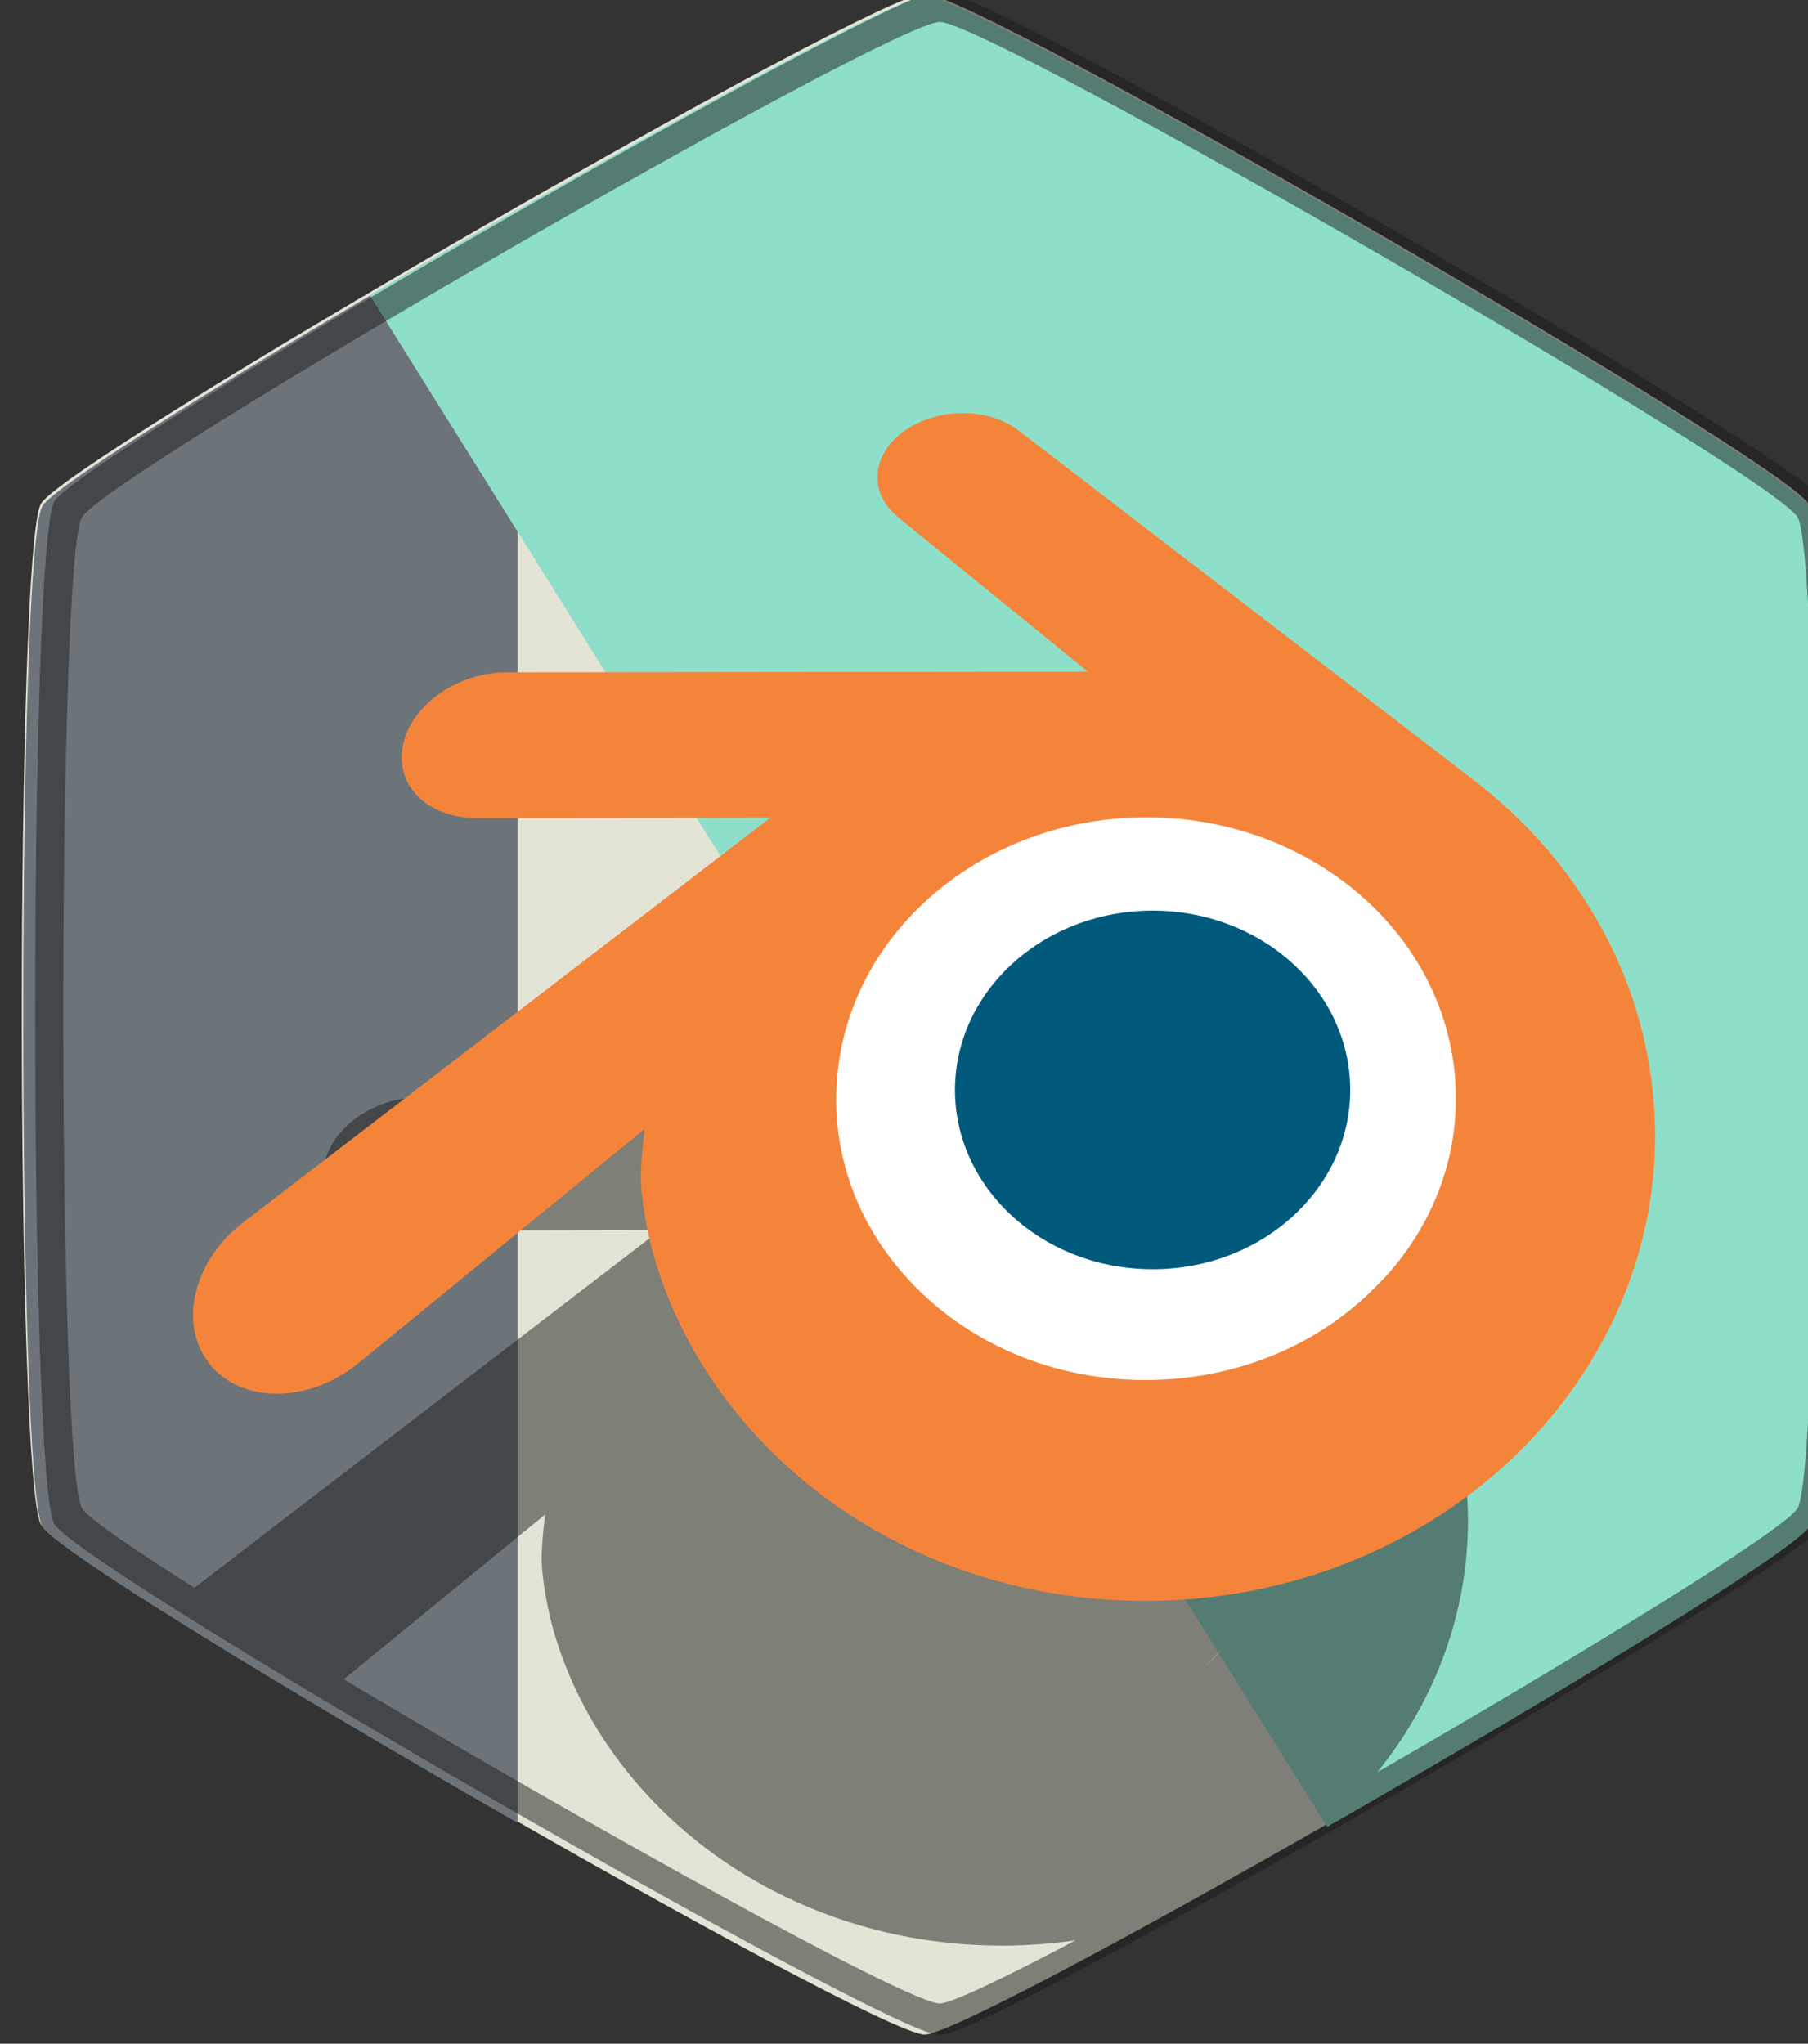 <?xml version="1.0" encoding="UTF-8" standalone="no"?>
<!-- Created with Inkscape (http://www.inkscape.org/) -->

<svg
   xmlns:dc="http://purl.org/dc/elements/1.1/"
   xmlns:cc="http://creativecommons.org/ns#"
   xmlns:rdf="http://www.w3.org/1999/02/22-rdf-syntax-ns#"
   xmlns:svg="http://www.w3.org/2000/svg"
   xmlns="http://www.w3.org/2000/svg"
   xmlns:sodipodi="http://sodipodi.sourceforge.net/DTD/sodipodi-0.dtd"
   xmlns:inkscape="http://www.inkscape.org/namespaces/inkscape"
   width="42.469"
   version="1.1"
   height="48"
   id="svg26"
   sodipodi:docname="blender.svg"
   inkscape:version="0.92.2 (unknown)">
  <rect width="100%" height="100%" fill="#333333" stroke="none"/>
  <sodipodi:namedview
     pagecolor="#ffffff"
     bordercolor="#666666"
     borderopacity="1"
     objecttolerance="10"
     gridtolerance="10"
     guidetolerance="10"
     inkscape:pageopacity="0"
     inkscape:pageshadow="2"
     inkscape:window-width="1872"
     inkscape:window-height="1050"
     id="namedview28"
     showgrid="false"
     fit-margin-top="0"
     fit-margin-left="0"
     fit-margin-right="0"
     fit-margin-bottom="0"
     inkscape:zoom="6.9532167"
     inkscape:cx="29.169559"
     inkscape:cy="11.837665"
     inkscape:window-x="48"
     inkscape:window-y="0"
     inkscape:window-maximized="1"
     inkscape:current-layer="layer1" />
  <defs
     id="defs5455" />
  <g
     inkscape:label="Capa 1"
     inkscape:groupmode="layer"
     id="layer1"
     transform="translate(-387.337,-499.798)">
    <g
       id="g4525"
       transform="matrix(0.979,0,0,0.979,1442.491,263.427)">
      <g
         transform="translate(30.008,8.21)"
         id="g4509">
        <path
           inkscape:transform-center-y="6.0573562e-06"
           transform="matrix(0,1.477,-1.477,0,-954.55,493.708)"
           d="m -151.596,103.09 c -0.718,0.414 -15.858,0.414 -16.576,0 -0.718,-0.414 -8.288,-13.527 -8.288,-14.355 0,-0.829 7.57,-13.941 8.288,-14.355 0.718,-0.414 15.858,-0.414 16.576,10e-7 0.718,0.414 8.288,13.527 8.288,14.355 0,0.829 -7.57,13.941 -8.288,14.355 z"
           inkscape:randomized="0"
           inkscape:rounded="0.05"
           inkscape:flatsided="true"
           sodipodi:arg2="1.5707963"
           sodipodi:arg1="1.0471976"
           sodipodi:r2="14.355322"
           sodipodi:r1="16.576097"
           sodipodi:cy="88.735123"
           sodipodi:cx="-159.88393"
           sodipodi:sides="6"
           id="path4474"
           style="opacity:1;fill:#e3e4d5;fill-opacity:1;stroke:none;stroke-width:0.708;stroke-linecap:round;stroke-linejoin:bevel;stroke-miterlimit:4;stroke-dasharray:none;stroke-dashoffset:0;stroke-opacity:1;paint-order:stroke markers fill"
           sodipodi:type="star" />
        <path
           style="opacity:1;fill:#6c7479;fill-opacity:1;stroke:none;stroke-width:0.178;stroke-linecap:round;stroke-linejoin:bevel;stroke-miterlimit:4;stroke-dasharray:none;stroke-dashoffset:0;stroke-opacity:1;paint-order:stroke markers fill"
           d="m -1095.375,238.266 c -5.404,3.094 -11.078,6.544 -11.405,7.11 -0.612,1.06 -0.612,23.417 0,24.477 0.327,0.566 6,4.016 11.405,7.11 z"
           id="rect4478"
           inkscape:connector-curvature="0" />
        <path
           style="opacity:1;fill:#8edfca;fill-opacity:1;stroke:none;stroke-width:0.178;stroke-linecap:round;stroke-linejoin:bevel;stroke-miterlimit:4;stroke-dasharray:none;stroke-dashoffset:0;stroke-opacity:1;paint-order:stroke markers fill"
           d="m -1085.581,233.137 c -0.714,0 -7.598,3.804 -13.336,7.186 l 22.967,36.733 c 5.452,-3.118 11.237,-6.631 11.567,-7.203 0.612,-1.06 0.612,-23.417 0,-24.477 -0.612,-1.06 -19.974,-12.239 -21.198,-12.239 z"
           id="rect4480"
           inkscape:connector-curvature="0" />
        <path
           style="opacity:0.5;fill:#1a1a1a;fill-opacity:1;stroke:none;stroke-width:4.698;stroke-linecap:round;stroke-linejoin:bevel;stroke-miterlimit:4;stroke-dasharray:none;stroke-dashoffset:0;stroke-opacity:1;paint-order:stroke markers fill"
           d="m 1339.389,-462.018 c -5.5,0 -92.513,50.237 -95.264,55 -2.75,4.763 -2.75,105.237 0,110 2.75,4.763 89.764,55 95.264,55 5.5,0 92.51,-50.237 95.26,-55 2.75,-4.763 2.75,-105.237 0,-110 -2.75,-4.763 -89.76,-55 -95.26,-55 z m 0,3.412 c 5.329,0 89.642,48.678 92.307,53.293 2.664,4.615 2.664,101.974 0,106.59 -1.334,2.31 -23.124,15.659 -45.227,28.418 3.57,-4.424 6.2,-9.316 7.838,-14.543 0.953,-3.046 1.55,-6.133 1.791,-9.234 0.238,-3.053 0.139,-6.11 -0.297,-9.166 -0.846,-5.958 -2.906,-11.543 -6.076,-16.637 -2.904,-4.68 -6.645,-8.778 -11.092,-12.227 v -0.006 l -44.883,-34.461 c -0.045,-0.031 -0.071,-0.062 -0.111,-0.088 -1.474,-1.131 -3.448,-1.694 -5.459,-1.691 v -0.004 c -2.011,0.003 -4.058,0.572 -5.676,1.705 -3.276,2.288 -3.65,6.075 -0.738,8.467 v 0.01 l 18.717,15.221 -57.053,0.062 h -0.076 c -4.716,0.002 -9.25,3.099 -10.145,7.012 -0.925,3.983 2.278,7.288 7.182,7.303 v 0.018 l 28.914,-0.055 -50.109,38.465 c -6.818,-4.315 -11.519,-7.55 -12.107,-8.568 -2.665,-4.615 -2.665,-101.974 0,-106.59 2.664,-4.615 86.977,-53.293 92.307,-53.293 z m -42.451,160.568 c 0,0 -0.412,3.109 -0.381,4.977 v 0 c 0.045,1.878 0.632,5.519 1.529,8.365 1.885,6.023 5.083,11.594 9.535,16.508 4.566,5.045 10.187,9.102 16.682,11.979 6.824,3.026 14.221,4.564 21.904,4.551 2.638,-0.008 5.243,-0.201 7.803,-0.572 -7.767,4.101 -13.383,6.801 -14.623,6.801 -3.366,0 -38.212,-19.405 -64.121,-34.875 z m 73.459,13.766 c -0.467,0.555 -0.953,1.101 -1.471,1.629 -0.372,0.379 -0.767,0.73 -1.158,1.088 0.934,-0.859 1.813,-1.765 2.629,-2.717 z"
           transform="matrix(0.223,0,0,0.223,-1383.932,336.027)"
           id="path4476"
           inkscape:connector-curvature="0" />
        <g
           id="g3387"
           transform="matrix(0.495,0,0,0.495,-1175.995,-218.047)">
          <path
             inkscape:transform-center-y="6.9861335"
             inkscape:transform-center-x="-3.3792892"
             id="path3026-3-0"
             style="fill:#ffffff;fill-opacity:1;fill-rule:nonzero;stroke:none"
             d="m 178.093,963.546 c 0.481,-3.848 2.572,-7.197 5.532,-9.534 2.907,-2.295 6.693,-3.647 10.719,-3.544 4.02,0.103 7.606,1.642 10.181,4.077 2.626,2.479 4.238,5.923 4.184,9.778 -0.065,3.969 -1.881,7.607 -4.813,10.265 -2.987,2.704 -7.081,4.346 -11.53,4.232 -4.452,-0.113 -8.31,-1.958 -10.91,-4.804 -2.549,-2.798 -3.851,-6.516 -3.362,-10.47"
             inkscape:connector-curvature="0" />
          <path
             id="path3026-3"
             style="fill:#01597c;fill-opacity:1;fill-rule:nonzero;stroke:none"
             d="m 184.077,964.062 c 0.133,-2.362 1.291,-4.445 3.036,-5.921 1.714,-1.45 4.018,-2.336 6.534,-2.336 2.513,0 4.817,0.886 6.53,2.336 1.746,1.476 2.902,3.559 3.036,5.919 0.133,2.43 -0.843,4.685 -2.556,6.357 -1.746,1.701 -4.229,2.77 -7.01,2.77 -2.783,0 -5.27,-1.069 -7.016,-2.77 -1.712,-1.673 -2.686,-3.928 -2.554,-6.355"
             inkscape:connector-curvature="0" />
          <path
             id="path3028-11"
             style="fill:#f5843b;fill-opacity:1;fill-rule:nonzero;stroke:none"
             d="m 168.839,968.838 c 0.016,0.926 0.311,2.722 0.754,4.126 0.93,2.971 2.507,5.72 4.704,8.144 2.252,2.489 5.026,4.49 8.23,5.909 3.366,1.492 7.015,2.251 10.805,2.245 3.785,-0.01 7.433,-0.78 10.8,-2.283 3.204,-1.433 5.975,-3.442 8.225,-5.934 2.192,-2.431 3.769,-5.185 4.7,-8.156 0.47,-1.502 0.765,-3.025 0.884,-4.555 0.117,-1.506 0.068,-3.014 -0.146,-4.521 -0.417,-2.939 -1.434,-5.694 -2.998,-8.206 -1.433,-2.309 -3.277,-4.331 -5.471,-6.032 l 0.006,-0.002 -22.14,-17 c -0.019,-0.015 -0.035,-0.031 -0.056,-0.044 -1.454,-1.116 -3.896,-1.111 -5.492,0.006 -1.616,1.129 -1.8,2.998 -0.364,4.178 l -0.005,0.005 9.232,7.509 -28.144,0.031 c -0.014,0 -0.026,0 -0.037,0 -2.326,10e-4 -4.562,1.528 -5.004,3.458 -0.456,1.965 1.124,3.595 3.542,3.603 l -0.002,0.009 14.264,-0.028 -25.455,19.539 c -0.031,0.025 -0.068,0.049 -0.098,0.074 -2.401,1.837 -3.176,4.896 -1.664,6.83 1.534,1.969 4.799,1.972 7.225,0.011 l 13.893,-11.369 c 0,0 -0.204,1.534 -0.188,2.455 z m 35.7,5.141 c -2.864,2.916 -6.87,4.57 -11.207,4.579 -4.343,0.01 -8.349,-1.633 -11.213,-4.544 -1.399,-1.419 -2.426,-3.05 -3.06,-4.79 -0.62,-1.708 -0.863,-3.521 -0.703,-5.351 0.152,-1.79 0.684,-3.495 1.535,-5.04 0.835,-1.516 1.984,-2.889 3.405,-4.049 2.781,-2.268 6.324,-3.494 10.03,-3.499 3.709,-0.006 7.249,1.211 10.033,3.47 1.417,1.155 2.567,2.521 3.402,4.037 0.854,1.542 1.383,3.241 1.54,5.036 0.156,1.827 -0.085,3.639 -0.705,5.349 -0.635,1.744 -1.659,3.375 -3.058,4.801"
             inkscape:connector-curvature="0" />
        </g>
      </g>
    </g>
  </g>
</svg>
